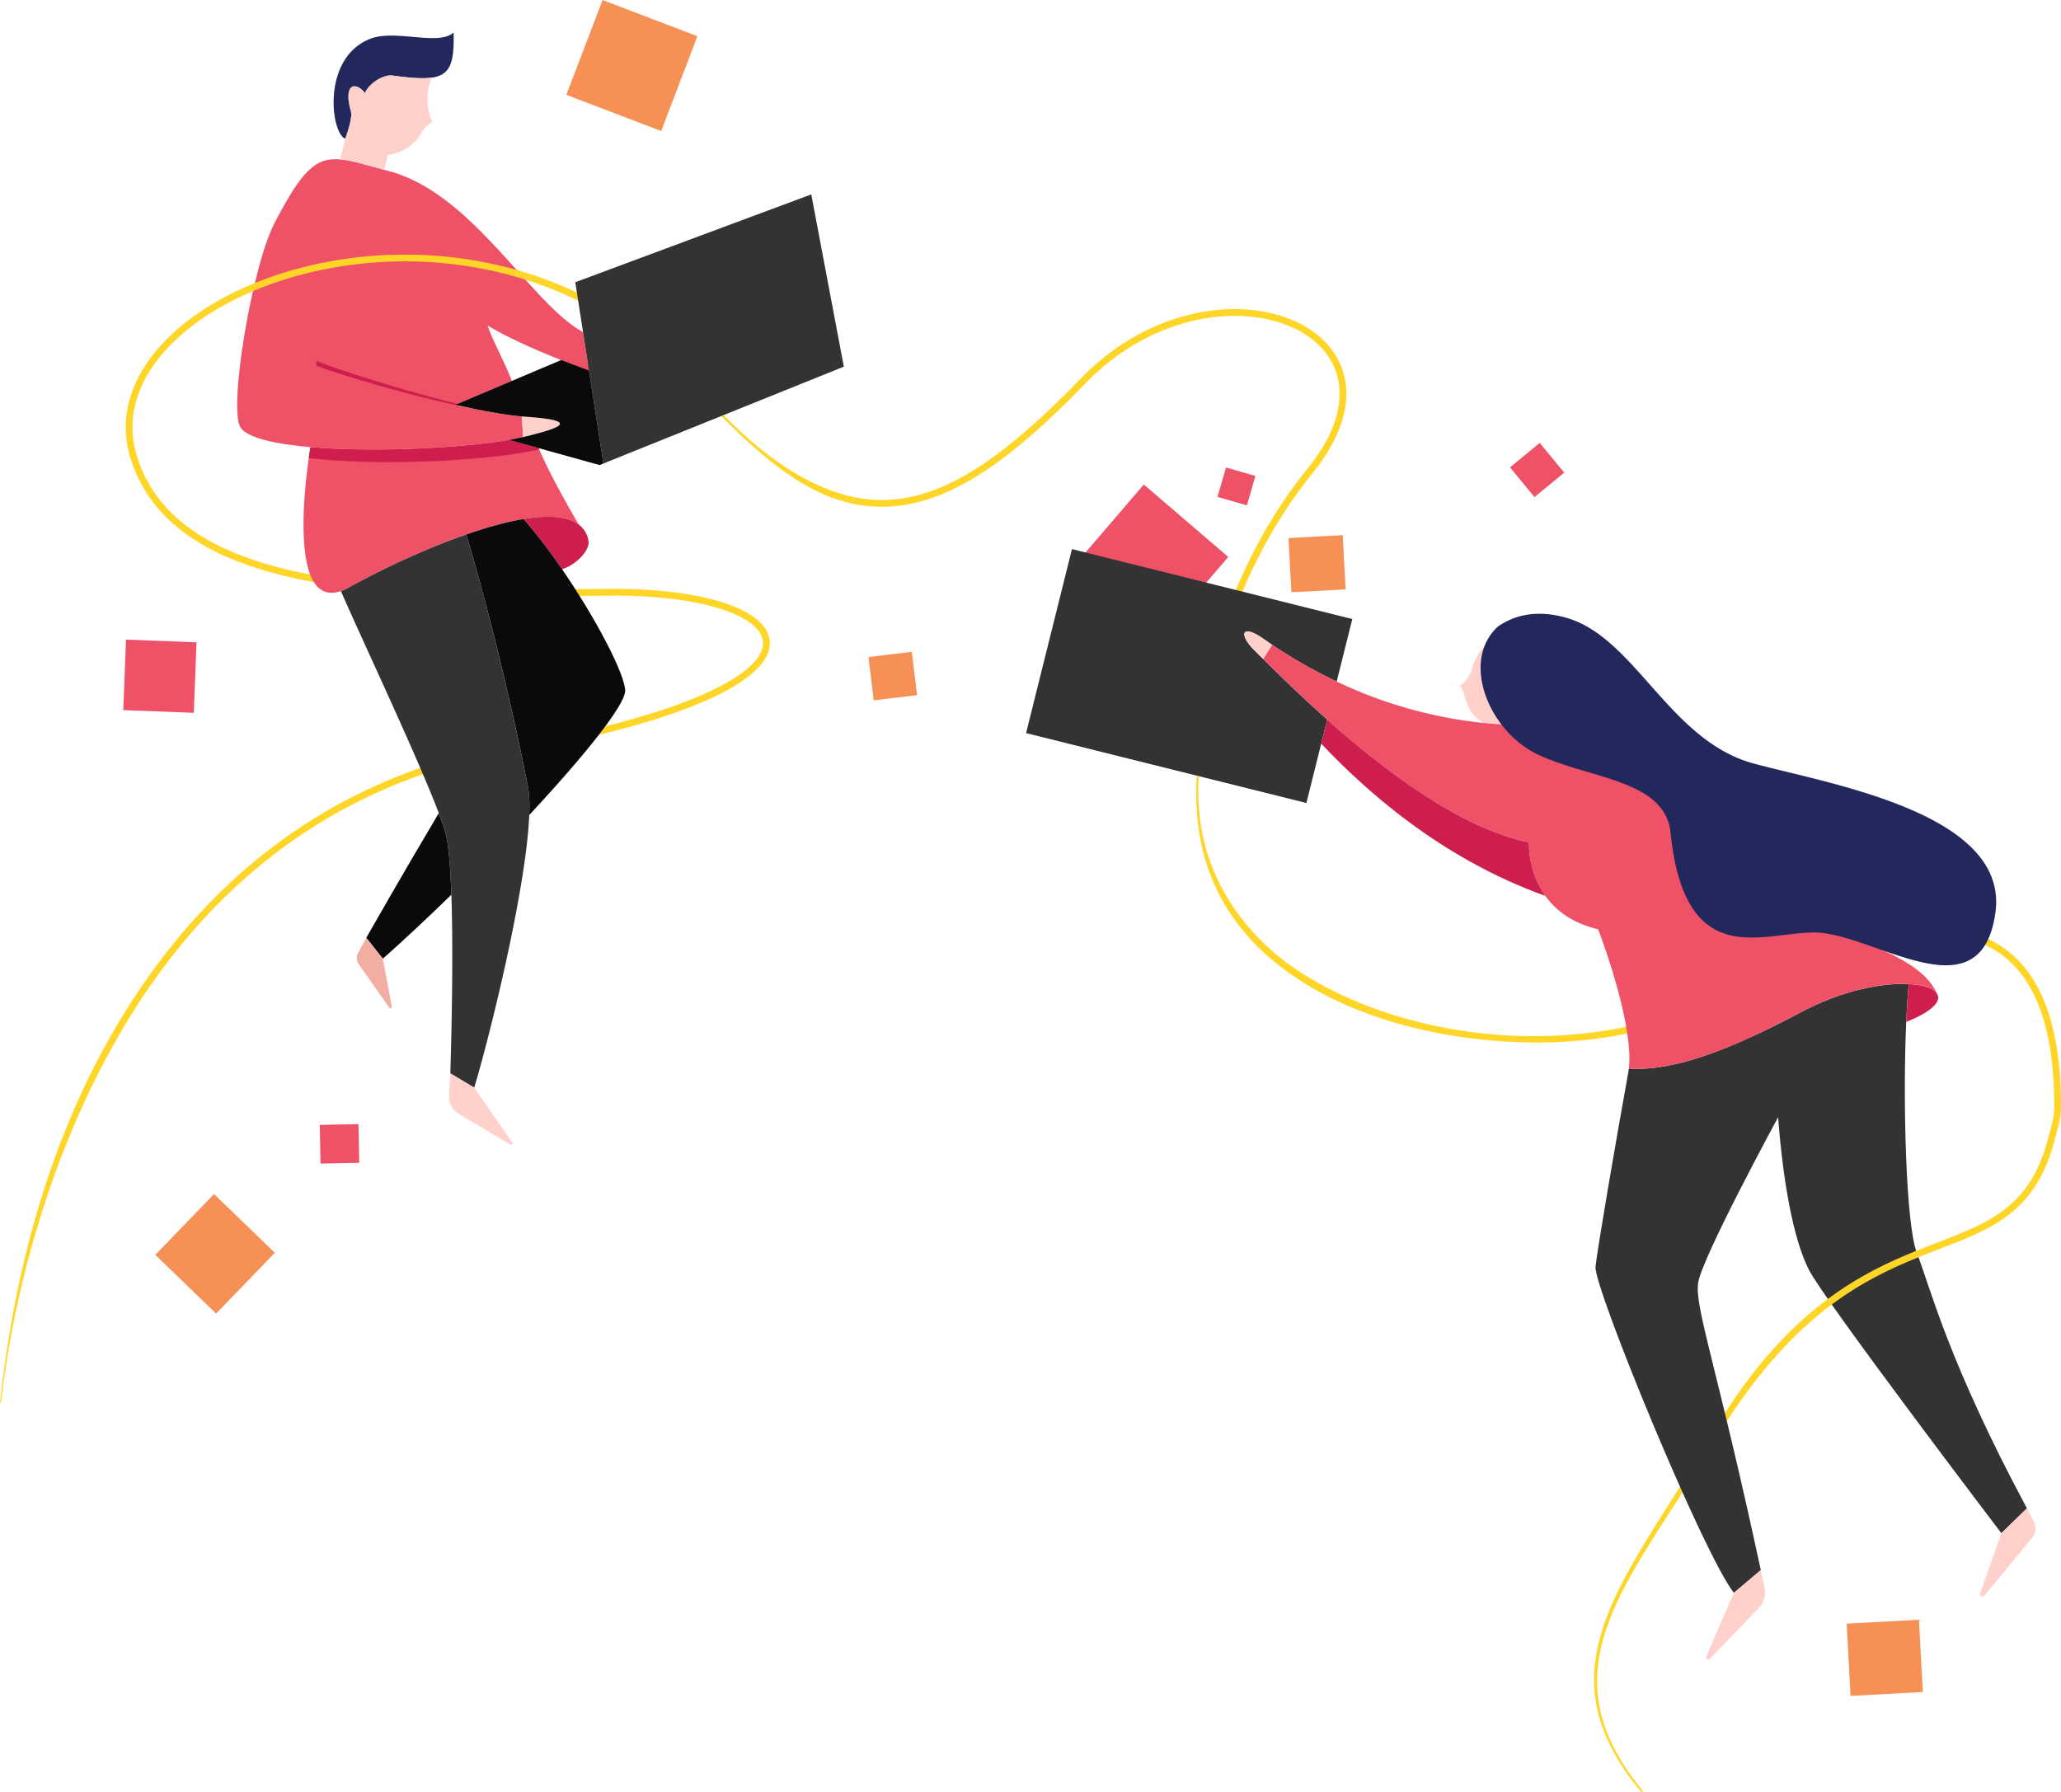 <svg xmlns="http://www.w3.org/2000/svg" viewBox="0 0 1502.47 1306.84"><defs><style>.cls-1{isolation:isolate;}.cls-10,.cls-11,.cls-16,.cls-2{fill:none;}.cls-2{stroke:#ffd528;stroke-width:4.94px;}.cls-11,.cls-16,.cls-2{stroke-miterlimit:10;}.cls-3{fill:#ffd528;}.cls-4{fill:#ef5266;}.cls-5{fill:#ffd1ca;}.cls-6{fill:#333;}.cls-7{fill:#ce1e4d;}.cls-12,.cls-8{fill:#0a0a0a;}.cls-9{fill:#f69055;}.cls-11{stroke:#ad0202;}.cls-11,.cls-16{stroke-width:2.47px;}.cls-12{mix-blend-mode:multiply;}.cls-13{fill:#22285b;}.cls-14{fill:#191c4f;}.cls-15{fill:#f3aea3;}.cls-16{stroke:#ba1a1a;}</style></defs><title>orgsite_illo1</title><g class="cls-1"><g id="Layer_3" data-name="Layer 3"><path class="cls-2" d="M917.68,400.34c-27.83,52.81-42.9,111.37-44.17,160.75"/><path class="cls-2" d="M481.6,433.27c100.25,9.19,120.43,60-46.93,100.46"/><path class="cls-2" d="M189.77,412.47a330.9,330.9,0,0,0,37.48,9.11c64.9,12.08,144.3,10.78,217.54,10.25,13.18-.1,25.5.41,36.81,1.44"/><path class="cls-2" d="M1166,754.54A257.27,257.27,0,0,0,1217.77,742c47.09-17.15,175.23-95.17,241.43-48.89"/><path class="cls-3" d="M0,1022.58c6-55.58,22.42-164,79.55-265.23s137.07-169,237.43-201l1.5,4.71c-99.14,31.6-178.07,98.46-234.63,198.71-56.69,100.5-77.1,207.75-83.09,263Z"/><path class="cls-3" d="M617.55,366.34c-29.1-7.25-58.29-28.95-91.75-63l1.69-.69c34.35,35,65.85,53.69,95.19,59.82l-1,4.83C620.3,367,618.92,366.69,617.55,366.34Z"/><path class="cls-2" d="M398.08,206.46q12.12,4.54,24,10.32c26.2,12.78,53.31,28.33,74,53q14.43,17.17,28,31.16"/><path class="cls-3" d="M1292.12,991.7a373.71,373.71,0,0,0-27.23,35.49q-6.3,9.27-12.15,18.85l-5.82,9.62q-2.91,4.85-5.9,9.63c-7.93,12.78-16.11,25.39-24.26,38s-16.22,25.24-23.76,38.18c-3.79,6.45-7.35,13-10.74,19.69-1.62,3.36-3.32,6.69-4.78,10.12-.74,1.71-1.56,3.39-2.23,5.13l-2.07,5.19c-5.26,13.91-8.82,28.59-8.87,43.47a54.51,54.51,0,0,0,.13,5.57c.13,1.85.11,3.72.41,5.55l.72,5.53c.32,1.82.74,3.64,1.11,5.46.19.91.36,1.82.58,2.72l.78,2.68c.53,1.78,1,3.59,1.59,5.35,1.34,3.47,2.47,7,4.12,10.38,6.11,13.61,14.52,26.14,24.06,37.67l-1,.86c-9.71-11.5-18.33-24-24.66-37.79-1.71-3.38-2.89-7-4.29-10.5-.63-1.79-1.11-3.62-1.68-5.43l-.81-2.72c-.24-.92-.42-1.85-.63-2.78-.39-1.85-.84-3.69-1.18-5.56l-.79-5.63c-.33-1.88-.33-3.78-.48-5.67a56.93,56.93,0,0,1-.19-5.69c-.1-15.22,3.39-30.24,8.6-44.41l2-5.29c.66-1.77,1.48-3.48,2.21-5.22,1.45-3.49,3.12-6.87,4.73-10.29q5-10.14,10.63-20c7.45-13.09,15.44-25.84,23.46-38.54s16.07-25.37,23.84-38.18c2-3.2,3.89-6.41,5.78-9.65l5.74-9.7q5.81-9.7,12.06-19.14a378.08,378.08,0,0,1,27.23-36.22Z"/><rect class="cls-4" x="797.68" y="369.9" width="81.11" height="81.11" transform="translate(469.03 -446.75) rotate(40.61)"/><path class="cls-5" d="M1100.64,528.39c-6.48-.22-12.86-.67-19.11-1.29-14.9-8.42-12.27-22.31-17.36-27.42,3-.49,8-7.78,8.89-11.88,2.15-10.05,11.74-22.06,24.84-31.34C1077.84,475.07,1081.58,505.77,1100.64,528.39Z"/><path class="cls-6" d="M914.26,473.93c2,2,4.22,4.2,6.57,6.52,12,11.93,28.13,27.67,46.7,44.21l-15.16,60.81L748,534.51l33.45-134.17,204.38,51L974.45,496.9a359.21,359.21,0,0,1-47.06-26.77c-2.2-1.47-4.26-2.9-6.21-4.27C904.67,454.24,903.13,462.86,914.26,473.93Z"/><path class="cls-4" d="M421.87,382.4c-8.23-6.17-22.56-6.87-40.1-4-12.66,2.11-26.95,6.08-41.83,11.27h0c-29,10.05-60.23,24.64-85.48,38.59a37.68,37.68,0,0,1-5.86,2.69h0c-32.95,11.35-29.33-56.21-23.5-97,.38-2.78.8-5.45,1.21-7.94,45.15,3.9,108.74,1,144.82-5.26h0l21.5,6c.13.31.26.6.41.91C399.75,342.87,409,360.42,421.87,382.4Z"/><path class="cls-7" d="M393,327.63l-1,.24c-3.1.7-6.53,1.4-10.28,2.06h0c-36.07,6.24-99.67,9.16-144.81,5.26-4.11-.37-8.08-.77-11.85-1.25.38-2.78.8-5.45,1.21-7.94,45.15,3.9,108.74,1,144.82-5.26h0l21.5,6C392.73,327,392.86,327.32,393,327.63Z"/><path class="cls-8" d="M429.36,270.2s-8.46-3-20.25-7.65l3.75-1.58h0c5.12,1.51,10.36,2.94,15.7,4.25Z"/><rect class="cls-9" x="125.97" y="883.36" width="61.62" height="61.62" transform="translate(679.04 147.66) rotate(44)"/><rect class="cls-4" x="90.86" y="467.32" width="51.43" height="51.43" transform="translate(18.83 -4.08) rotate(2.18)"/><rect class="cls-9" x="423.65" y="10.76" width="74" height="74" transform="translate(47.3 -161.1) rotate(20.89)"/><rect class="cls-9" x="634.88" y="477.07" width="31.82" height="31.82" transform="translate(-54.27 81.34) rotate(-6.87)"/><rect class="cls-9" x="1347.69" y="1182.23" width="52.76" height="52.76" transform="translate(-62.84 75.43) rotate(-3.07)"/><rect class="cls-4" x="231.23" y="820.38" width="28.21" height="28.21" transform="matrix(1, -0.02, 0.02, 1, -14.53, 4.41)"/><path class="cls-10" d="M412.86,261l-3.75,1.58-20.59,8.71-15.36,6.5c-5-13.51-9.11-25.58-12.32-35.77,4.91,2.14,10.12,4.31,15.61,6.46C387.59,252.84,399.85,257.16,412.86,261Z"/><path class="cls-4" d="M376.45,248.45c-7.5-3.57-14.76-7.34-21-11.1,3.21,10.19,12.71,26.9,17.68,40.41l-41.23,17.42c18.05,4.14,35.3,7.38,48.51,8.51l.94,15c-3.1.7-6.53,1.4-10.28,2.06h0C335,327,271.4,329.9,226.25,326c-26-2.27-45.9-6.79-50.86-14.24-9-13.57,8.18-117.22,24.78-149.18,19.89-38.37,29.9-47.9,47.74-46.38,8.36.73,18.46,3.89,32.14,7.6.86.24,1.73.51,2.64.74,62,15.79,103.74,96.64,142.33,117.58L427,255l1.57,10.21.77,5s-8.46-3-20.25-7.65C399.5,258.76,387.7,253.83,376.45,248.45Z"/><path class="cls-11" d="M471.63,263.64a153.7,153.7,0,0,1-33.06-13.54"/><path class="cls-7" d="M331.93,295.18l7.42.58c-42.33-9.67-101.59-29-108.43-32.68l-.52,3.62C270.19,280.93,324.49,294.06,331.93,295.18Z"/><path class="cls-7" d="M409.74,415a413.12,413.12,0,0,0-28-36.59c17.54-2.9,31.87-2.2,40.1,4a18.37,18.37,0,0,1,7.19,12.17C430.12,400.74,420.74,411.53,409.74,415Z"/><path class="cls-11" d="M409.74,415c-.42.15-.83.27-1.24.38"/><path class="cls-6" d="M345.7,793l-17.42-10.39s2.6-76.77.78-130.26c-.68-19.43-1.94-35.8-4.12-44.31-1-3.75-2.71-8.91-5.05-15.14v0C304.67,552.48,264.4,467.57,248.57,431a37.68,37.68,0,0,0,5.86-2.69c25.25-14,56.44-28.54,85.48-38.59h0c20.09,66.83,37.94,147.5,45,184.18,1,5.16,1.24,12.09.91,20.33C383.59,649.06,356.19,758.53,345.7,793Z"/><path class="cls-12" d="M329.06,652.31c-17,16.57-34,32.53-49.95,46.66L267,683.78s26.7-47,52.88-90.92c2.34,6.23,4.08,11.39,5.05,15.14C327.12,616.51,328.38,632.88,329.06,652.31Z"/><path class="cls-8" d="M385.82,594.21c.33-8.24.1-15.17-.91-20.33-7-36.68-24.88-117.35-45-184.18,14.88-5.19,29.17-9.16,41.83-11.27a413.12,413.12,0,0,1,28,36.59c24.89,36.27,45.35,75.67,46,88.28C456.32,513.41,426,551.1,385.82,594.21Z"/><line class="cls-11" x1="462.28" y1="240.09" x2="438.57" y2="250.1"/><polygon class="cls-6" points="615.15 267.33 439.87 337.94 429.36 270.2 428.6 265.22 427.02 255.01 425.02 242.12 419.39 205.78 591.42 141.73 615.15 267.33"/><path class="cls-5" d="M388.52,316.9l-5.16,1.3-2,.48-.94-15c.94.08,1.86.16,2.77.2.23,0,.47.05.7.05C423.84,306.62,406.45,312.31,388.52,316.9Z"/><path class="cls-13" d="M315,56.57c-6.66,1-15.92.3-28.66-1.45a10.41,10.41,0,0,0-1.48-.09c-7.06-.06-15,6.1-17.69,10.73a6.39,6.39,0,0,0-.93,2.31c-3.45-4.55-7.87-6.49-10.32-4.13-2.17,2.08-2.83,7.47-.06,17.29a11.89,11.89,0,0,1,.14,4l0,.07c-.68,6.48-4.29,15.88-4.29,15.88-10.8-4.35-17.28-59.57,18.64-73.05,18.12-6.83,49.72,5.58,60.32-4.47C331.23,45.46,328.48,54.55,315,56.57Z"/><path class="cls-14" d="M256,85.28a11.89,11.89,0,0,0-.14-4c-2.77-9.82-2.11-15.21.06-17.29-.26,2.48,0,6.3,1.1,11.8C257.34,77.64,256.79,81.29,256,85.28Z"/><path class="cls-14" d="M271,70.42c-1.15-1.51-2.5-3.14-3.9-4.66C269.8,61.13,277.75,55,284.81,55,277,55.29,271.71,65.93,271,70.42Z"/><path class="cls-5" d="M315.38,88.7s-5.88,3.5-8.23,8.15c-4.09,8.14-13.9,14.73-24.41,16.18l-2.69,10.77c-13.68-3.71-23.78-6.87-32.14-7.6l3.73-15s3.61-9.4,4.29-15.88l0-.07a11.89,11.89,0,0,0-.14-4c-2.77-9.82-2.11-15.21.06-17.29,2.45-2.36,6.87-.42,10.32,4.13a6.39,6.39,0,0,1,.93-2.31C269.8,61.13,277.75,55,284.81,55a10.41,10.41,0,0,1,1.48.09c12.74,1.75,22,2.46,28.66,1.45-.21.53-.45,1.08-.69,1.63C309.57,68.89,312,83.93,315.38,88.7Z"/><line class="cls-4" x1="328.66" y1="769.66" x2="327.62" y2="804.99"/><path class="cls-5" d="M328.28,782.57,345.7,793,373.44,833a1,1,0,0,1-1.39,1.49L334.27,812a14.13,14.13,0,0,1-6.87-12.87Z"/><path class="cls-15" d="M283.84,734.83,261.56,703a7.86,7.86,0,0,1-.49-8.22l5.93-11L279.11,699l6.53,35.1A1,1,0,0,1,283.84,734.83Z"/><path class="cls-8" d="M439.87,337.94l-2.8,1.14L392.6,326.72l-21.5-6c3.75-.66,7.18-1.36,10.28-2.06l2-.48,5.16-1.3c17.93-4.59,35.32-10.28-4.61-13-.23,0-.47,0-.7-.05-.91,0-1.83-.12-2.77-.2-13.21-1.13-30.46-4.37-48.51-8.51l41.23-17.42,15.36-6.5,20.59-8.71c11.79,4.67,20.25,7.65,20.25,7.65Z"/><path class="cls-16" d="M1110.11,528.58c-3.18,0-6.34-.08-9.47-.19"/><path class="cls-6" d="M1296.23,814.58s-55.79,102.74-58.3,120.89,13.4,59.08,45.69,209.26L1264,1161.34c-22.44-28.38-102.44-223.44-100.87-237.81S1178.07,831.37,1187,782c.16-1,.32-1.91.42-2.92,34.47,2.44,78.63-16.22,125.75-41.21,30-16,59.35-21.35,78.32-20.38-.78,7.84-1.39,17.23-1.87,27.59-2.59,58.58-.1,148.16,7.66,168.06,10,25.73,22.82,79.26,80.33,186.56L1459,1117.86S1330.45,948.76,1318.8,926,1299.82,861.12,1296.23,814.58Z"/><path class="cls-16" d="M1393.27,704l0-.09"/><path class="cls-7" d="M1389.65,745.07c.48-10.36,1.09-19.75,1.87-27.59,10.3.5,17.57,2.88,20.29,6.46.41.83.78,1.69,1.12,2.56C1413.68,731.55,1406.89,738.18,1389.65,745.07Z"/><path class="cls-4" d="M1411.81,723.94c-2.72-3.58-10-6-20.29-6.46-19-1-48.27,4.42-78.32,20.38-47.12,25-91.28,43.65-125.75,41.21,3.86-33.56-22.37-101.51-22.37-101.51-19.24-4.55-31.17-14.06-38.54-24.37-13.1-18.28-11.92-39-11.92-39C1065,604,1009.8,562.26,967.53,524.66c-18.57-16.54-34.67-32.28-46.7-44.21l6.56-10.32a359.21,359.21,0,0,0,47.06,26.77,325.65,325.65,0,0,0,107.08,30.2c6.25.62,12.63,1.07,19.11,1.29a72.2,72.2,0,0,0,23.78,18.82c37.29,17.95,93.27,18.42,97.21,57.13,11,107.79,74,68.77,111.12,73.27a103.74,103.74,0,0,1,15.6,3.33c13.16,7.41,31,13.68,44.92,23.08C1401.25,709.37,1408,715.75,1411.81,723.94Z"/><path class="cls-7" d="M1126.54,653.19c-78-28-133-78.93-163.38-111l4.37-17.5c42.27,37.6,97.43,79.31,147.09,89.51C1114.62,614.17,1113.44,634.91,1126.54,653.19Z"/><path class="cls-5" d="M927.39,470.13l-6.56,10.32c-2.35-2.32-4.55-4.52-6.57-6.52-11.13-11.07-9.59-19.69,6.92-8.07C923.13,467.23,925.19,468.66,927.39,470.13Z"/><rect class="cls-9" x="940.37" y="391.14" width="39.59" height="39.59" transform="translate(-20.66 52.08) rotate(-3.07)"/><rect class="cls-4" x="890.21" y="343.52" width="22.31" height="22.31" transform="translate(133.1 -235.27) rotate(16.04)"/><rect class="cls-4" x="1106.6" y="328.6" width="28.07" height="28.07" transform="translate(672.69 -740.22) rotate(50.53)"/><path class="cls-13" d="M1344.53,683.6a103.48,103.48,0,0,0-15.6-3.33c-37.14-4.51-100.12,34.51-111.12-73.27-3.94-38.71-59.91-39.18-97.21-57.13A72.09,72.09,0,0,1,1096.83,531c-19.07-22.61-25.08-55.45-5-74.06,11.92-8.42,28.63-12.81,50.63-6.33,49.67,14.62,74.65,89.34,135.74,106,54.64,14.92,186.73,36,176.44,108.92C1445.49,730.39,1388,695.84,1344.53,683.6Z"/><path class="cls-5" d="M1264,1161.34l19.62-16.61,2.74,12.7a16.55,16.55,0,0,1-4.24,15l-35.6,37a1.58,1.58,0,0,1-2.59-1.72Z"/><path class="cls-5" d="M1443.59,1161.46l15.4-43.6,18.65-18.17,5,9.54a10.88,10.88,0,0,1-1.25,12l-34.65,42A1.82,1.82,0,0,1,1443.59,1161.46Z"/><path class="cls-2" d="M1459.2,693.06c24.84,17.37,41,52.25,40.8,114.43,0,8-2.51,15.19-4.18,21.77"/><path class="cls-3" d="M1029.93,749.16c-40.78-10.17-79.7-27.85-108.78-54.78-36.12-33.44-52-77-48.68-128.83l1.44.4c-3.22,50.31,15.62,92.43,50.59,124.81,43.09,39.9,136.93,76.11,241.15,61.34l.69,4.89C1126.6,762.62,1077,760.9,1029.93,749.16Z"/><path class="cls-2" d="M622.18,364.87c53.72,11.19,104-21.61,167.29-87,95.57-98.77,249-37.66,165.56,65.42a350.75,350.75,0,0,0-37.35,57.07"/><path class="cls-2" d="M398.08,206.46C244.57,148.85,66.5,236.56,97.7,334.16c12.91,40.36,46.83,64.25,92.07,78.31"/><path class="cls-2" d="M1495.82,829.26c-25.1,99.23-111.33,51.87-205.56,160.83"/></g></g></svg>